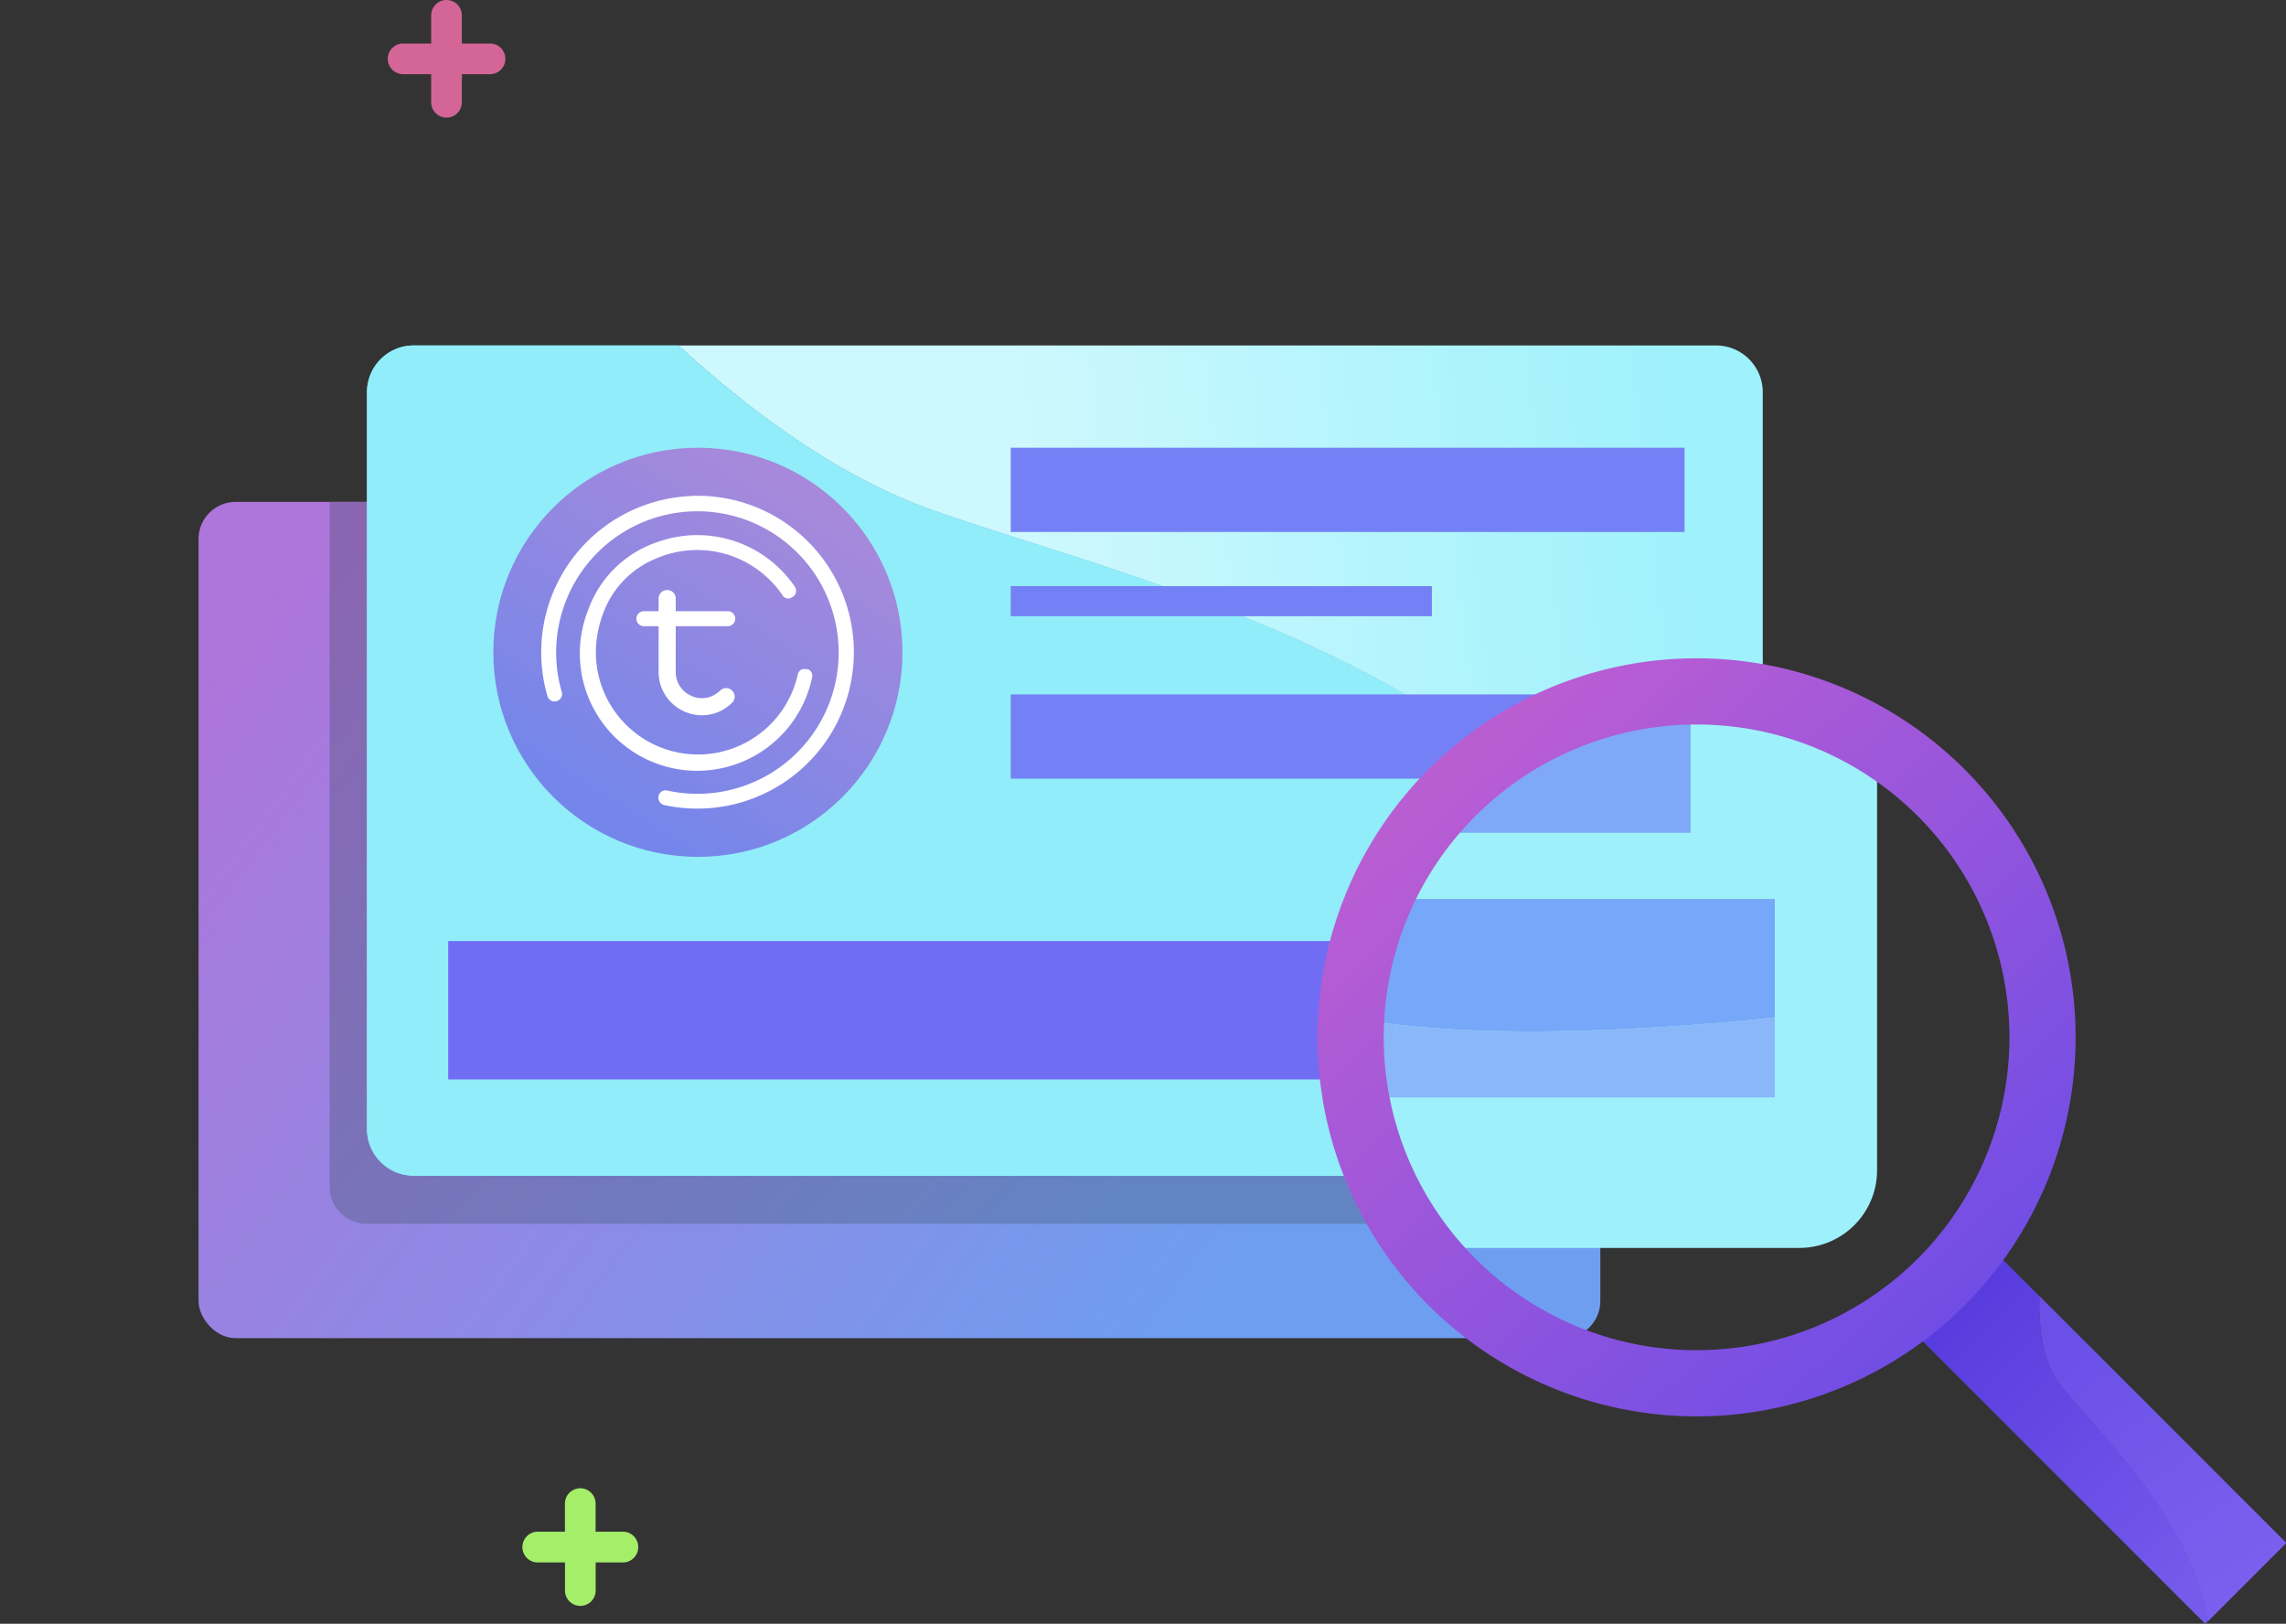 <svg xmlns="http://www.w3.org/2000/svg" xmlns:xlink="http://www.w3.org/1999/xlink" viewBox="0 0 379.97 269.89">
    <rect x="0" y="0" width="379.97" height="269.89" fill="#333333" stroke="none"/>
    <defs>
        <style>
        	@keyframes TomoSearch {
				0% {
					transform: translateY(-2px);
				}
				50% {
					transform: translateY(2px);
				}
				100% {
					transform: translateY(-2px);
				}
			}
        	#search {
        		animation-name: TomoSearch;
				animation-iteration-count: infinite;
				animation-duration: 3s;
        	}
        	@keyframes TomoPlus2 {
				0% {
					transform: translateY(-15px);
				}
				50% {
					transform: translateY(2px);
				}
				100% {
					transform: translateY(-15px);
				}
			}
        	#plus2 {
        		animation-name: TomoPlus2;
				animation-iteration-count: infinite;
				animation-duration: 4s;
        	}
        	@keyframes TomoPlus1 {
				0% {
					transform: translate(10px,20px);
				}
				50% {
					transform: translate(50px,0px);
				}
				100% {
					transform: translate(10px,20px);
				}
			}
        	#plus1 {
        		animation-name: TomoPlus1;
				animation-iteration-count: infinite;
				animation-duration: 6s;
        	}
        	.cls-1{fill:url(#linear-gradient);}.cls-2{fill:url(#linear-gradient-2);}.cls-3{fill:url(#linear-gradient-3);}.cls-4{fill:url(#linear-gradient-4);}.cls-5{fill:#91edf9;}.cls-6{fill:url(#linear-gradient-5);}.cls-7{fill:#706df4;}.cls-8{fill:#7481f6;}.cls-9{fill:url(#linear-gradient-6);}.cls-10{fill:url(#linear-gradient-7);}.cls-11{fill:url(#linear-gradient-8);}.cls-12{fill:#9ef1fb;}.cls-13{fill:#77a7f8;}.cls-14{fill:#8ab7f8;}.cls-15{fill:#7fa8f8;}.cls-16{fill:url(#linear-gradient-9);}.cls-17{fill:#fff;}.cls-18{fill:url(#linear-gradient-10);}.cls-19{fill:url(#linear-gradient-11);}.cls-20{fill:url(#linear-gradient-12);}.cls-21{fill:url(#linear-gradient-13);}.cls-22{fill:#00c2c0;}.cls-23{fill:#a4ee6a;}.cls-24{fill:#d46597;}</style>
        <linearGradient id="linear-gradient" x1="55.26" y1="83.23" x2="213.93" y2="200.57" gradientUnits="userSpaceOnUse">
            <stop offset="0" stop-color="#ae75db"/>
            <stop offset="1" stop-color="#6e9eef"/>
        </linearGradient>
        <linearGradient id="linear-gradient-2" x1="77.88" y1="69.78" x2="201.88" y2="180.44" gradientUnits="userSpaceOnUse">
            <stop offset="0" stop-color="#8a66b2"/>
            <stop offset="1" stop-color="#6384c3"/>
        </linearGradient>
        <linearGradient id="linear-gradient-3" x1="176.86" y1="129.06" x2="284.19" y2="116.4" gradientUnits="userSpaceOnUse">
            <stop offset="0" stop-color="#cdf8fd"/>
            <stop offset="1" stop-color="#9ff1fc"/>
        </linearGradient>
        <linearGradient id="linear-gradient-4" x1="70.07" y1="186.53" x2="284.07" y2="61.87" gradientUnits="userSpaceOnUse">
            <stop offset="0" stop-color="#84ecfa"/>
            <stop offset="1" stop-color="#a3f2fc"/>
        </linearGradient>
        <linearGradient id="linear-gradient-5" x1="132.51" y1="82.29" x2="100.51" y2="132.95" gradientUnits="userSpaceOnUse">
            <stop offset="0" stop-color="#a689db"/>
            <stop offset="1" stop-color="#7586ea"/>
        </linearGradient>
        <linearGradient id="linear-gradient-6" x1="325.06" y1="215.63" x2="369.06" y2="258.3" gradientUnits="userSpaceOnUse">
            <stop offset="0" stop-color="#583bdd"/>
            <stop offset="1" stop-color="#755aec"/>
        </linearGradient>
        <linearGradient id="linear-gradient-7" x1="325.2" y1="215.49" x2="369.2" y2="258.16" xlink:href="#linear-gradient-6"/>
        <linearGradient id="linear-gradient-8" x1="345.81" y1="221.44" x2="372.48" y2="261.44" gradientUnits="userSpaceOnUse">
            <stop offset="0" stop-color="#6b50e8"/>
            <stop offset="1" stop-color="#7a5fee"/>
        </linearGradient>
        <linearGradient id="linear-gradient-9" x1="242.56" y1="129.54" x2="326.56" y2="220.88" gradientUnits="userSpaceOnUse">
            <stop offset="0" stop-color="#b95dd3"/>
            <stop offset="1" stop-color="#6f4de6"/>
        </linearGradient>
        <linearGradient id="linear-gradient-10" x1="14.68" y1="236.64" x2="49.41" y2="211.52" gradientUnits="userSpaceOnUse">
            <stop offset="0" stop-color="#1cb48e"/>
            <stop offset="1" stop-color="#adef6a"/>
        </linearGradient>
        <linearGradient id="linear-gradient-11" x1="30.23" y1="223.75" x2="34.77" y2="223.75" xlink:href="#linear-gradient-10"/>
        <linearGradient id="linear-gradient-12" x1="247" y1="59.04" x2="313" y2="59.04" gradientUnits="userSpaceOnUse">
            <stop offset="0" stop-color="#f750a3"/>
            <stop offset="1" stop-color="#fa77ad"/>
        </linearGradient>
        <linearGradient id="linear-gradient-13" x1="264.58" y1="59.04" x2="295.42" y2="59.04" gradientUnits="userSpaceOnUse">
            <stop offset="0" stop-color="#c039bf"/>
            <stop offset="1" stop-color="#c044c7"/>
        </linearGradient>
    </defs>
    <title>Layer 8 (2)</title>
    <g id="Layer_2" data-name="Layer 2">
        <g id="Layer_8" data-name="Layer 8">
        	<g id="search">
	            <rect class="cls-1" x="33" y="83.42" width="233" height="139" rx="6.16" ry="6.16"/>
	            <path class="cls-2" d="M54.79,83.42H259.84A6.16,6.16,0,0,1,266,89.58V203.42a0,0,0,0,1,0,0H60.95a6.16,6.16,0,0,1-6.16-6.16V83.42A0,0,0,0,1,54.79,83.42Z"/>
	            <path class="cls-3" d="M285.23,57.42H112.77c11.14,10.24,25.75,21.37,41.23,27,33,12,111,28,126,86,2.48,9.59,2.13,17.86-.17,25h5.4a7.77,7.77,0,0,0,7.77-7.77V65.19A7.77,7.77,0,0,0,285.23,57.42Z"/>
	            <path class="cls-4" d="M280,170.42c-15-58-93-74-126-86-15.48-5.63-30.09-16.76-41.23-27h-44A7.77,7.77,0,0,0,61,65.19V187.65a7.77,7.77,0,0,0,7.77,7.77H279.83C282.13,188.28,282.48,180,280,170.42Z"/>
	            <path class="cls-5" d="M280,170.42c-15-58-93-74-126-86-15.48-5.63-30.09-16.76-41.23-27h-44A7.77,7.77,0,0,0,61,65.19V187.65a7.77,7.77,0,0,0,7.77,7.77H279.83C282.13,188.28,282.48,180,280,170.42Z"/>
	            <circle class="cls-6" cx="116" cy="108.42" r="34"/>
	            <rect class="cls-7" x="74.5" y="156.42" width="205" height="23"/>
	            <rect class="cls-8" x="168" y="74.42" width="112" height="14"/>
	            <rect class="cls-8" x="168" y="115.42" width="112" height="14"/>
	            <rect class="cls-8" x="168" y="97.42" width="70" height="5"/>
			    <path class="cls-12" d="M312,121.92V194.5a12.91,12.91,0,0,1-12.92,12.92H233L221,175l10-31.36,16-16.73,19-11.5h30Z"/>
	            <path class="cls-13" d="M295,169.12v-19.7H224V169C246.17,173.58,281.1,170.6,295,169.12Z"/>
	            <path class="cls-14" d="M295,182.42v-13.3c-13.9,1.48-48.83,4.46-71-.11v13.41Z"/>
	            <polygon class="cls-15" points="281 115.42 266 115.42 238 138.42 281 138.42 281 115.42"/>
	            <path class="cls-9" d="M339,215.46,326.81,203.3l-13.43,13.43,53.15,53.16.47-.47c-3-18-20-33-25-40C339.34,225.7,338.85,220,339,215.46Z"/>
	            <path  id="tomo1" class="cls-10" d="M339,215.46c-.12,4.53.37,10.24,3,14,5,7,22,22,25,40l13-13Z"/>
	            <path class="cls-11" d="M339,215.46c-.12,4.53.37,10.24,3,14,5,7,22,22,25,40l13-13Z"/>
	            <path class="cls-16" d="M282,109.42a63,63,0,1,0,63,63A63,63,0,0,0,282,109.42Zm0,115a52,52,0,1,1,52-52A52,52,0,0,1,282,224.42Z"/>
	            <path class="cls-17" d="M113.58,118.18a7.27,7.27,0,0,0,3.1.71,7,7,0,0,0,4.46-1.6l.51-.44a1.42,1.42,0,0,0-1.92-2.1l-.38.33a4.2,4.2,0,0,1-4.54.53,4.28,4.28,0,0,1-2.49-3.93v-7.6h8.53a1.25,1.25,0,1,0,0-2.49h-8.53V99.38a1.43,1.43,0,0,0-2.85,0v2.21h-2.33a1.25,1.25,0,1,0,0,2.49h2.33v7.6A7.16,7.16,0,0,0,113.58,118.18Z"/>
	            <path id="tomo2" class="cls-17" d="M135,112.52A1.09,1.09,0,0,0,134,111.2h-.32a1.08,1.08,0,0,0-1.06.84,17,17,0,0,1-15.88,13.35c-12,.49-21.43-11.55-16.23-24.09a15.57,15.57,0,0,1,8.41-8.41A17.17,17.17,0,0,1,130.11,99a1.07,1.07,0,0,0,1.47.31l.2-.12a1.18,1.18,0,0,0,.35-1.65,19.61,19.61,0,0,0-23-7.39,18.41,18.41,0,0,0-11.35,11.19A19.51,19.51,0,1,0,135,112.52Z"/>
	            <path class="cls-17" d="M114.81,82.45A26,26,0,0,0,91,115.72a1.24,1.24,0,0,0,1.72.75h0a1.23,1.23,0,0,0,.65-1.47,23.48,23.48,0,1,1,17.5,16.39,1.18,1.18,0,0,0-1.18.42,1.27,1.27,0,0,0,.71,2,26,26,0,1,0,4.35-51.38Z"/>
	        </g>
            <g transform="translate(-90, -250)">
            	<g id="lock">
		            <path class="cls-17" d="M32.5,191.15c-10.11,0-13.34,11.33-13.64,17.32A2.28,2.28,0,0,0,21,210.86h.11a2.27,2.27,0,0,0,2.27-2.16A24.15,24.15,0,0,1,25,201.85c1.65-4.14,4.12-6.15,7.55-6.15s5.86,2,7.52,6.06a24.42,24.42,0,0,1,1.58,6.94,2.28,2.28,0,0,0,2.27,2.16H44a2.28,2.28,0,0,0,2.16-2.39C45.84,202.48,42.61,191.15,32.5,191.15Z"/>
		            <rect class="cls-18" x="9" y="207.07" width="47" height="33.35" rx="7" ry="7"/>
		            <circle class="cls-17" cx="32.5" cy="223.75" r="6.82"/>
		            <circle class="cls-19" cx="32.5" cy="223.75" r="2.27"/>
		        </g>
	            <animateMotion
					xlink:href="#lock"
					dur="20s"
					begin="0s"
					fill="freeze"
					repeatCount="indefinite">
					<mpath xlink:href="#tomo3" />
				</animateMotion>
	        </g>
            <g transform="translate(-80, -260)">
	            <g id="shield">
	            	<path class="cls-20" d="M280,20.66,247,46.49s0,34.43,33,50.93c33-16.5,33-50.93,33-50.93Z"/>
		            <circle class="cls-21" cx="280" cy="59.04" r="15.42"/>
		            <path class="cls-17" d="M276.1,69.33a2.17,2.17,0,0,1-1.53-.63l-8.46-8.46a2.16,2.16,0,0,1,3.05-3.05l6.94,6.94,14.74-14.74a2.15,2.15,0,1,1,3.05,3L277.62,68.7A2.14,2.14,0,0,1,276.1,69.33Z"/>
	            </g>
	            <animateMotion
					xlink:href="#shield"
					dur="20s"
					begin="0s"
					fill="freeze"
					repeatCount="indefinite">
					<mpath xlink:href="#tomo3" />
				</animateMotion>
			</g>
            <g transform="translate(-80, -130)">
            	<circle id="dot1" class="cls-22" cx="4.25" cy="57.48" r="4.25"/>
            	<animateMotion
					xlink:href="#dot1"
					dur="20s"
					begin="0s"
					fill="freeze"
					repeatCount="indefinite">
					<mpath xlink:href="#tomo2" />
				</animateMotion>
            </g>
            <g id="plus2">
            	<path id="tomo3" class="cls-23" d="M103.69,254.59H99v-4.67a2.55,2.55,0,0,0-5.1,0v4.67H89.23a2.56,2.56,0,0,0,0,5.11h4.68v4.67a2.55,2.55,0,0,0,5.1,0V259.7h4.68a2.56,2.56,0,0,0,0-5.11Z"/>
            </g>
            <g id="plus1">
            	<path id="motionPath" class="cls-24" d="M81.45,7.23H76.77V2.55a2.55,2.55,0,0,0-5.1,0V7.23H67a2.55,2.55,0,1,0,0,5.1h4.67V17a2.55,2.55,0,1,0,5.1,0V12.33h4.68a2.55,2.55,0,0,0,0-5.1Z"/>
            </g>
        </g>
    </g>
</svg>